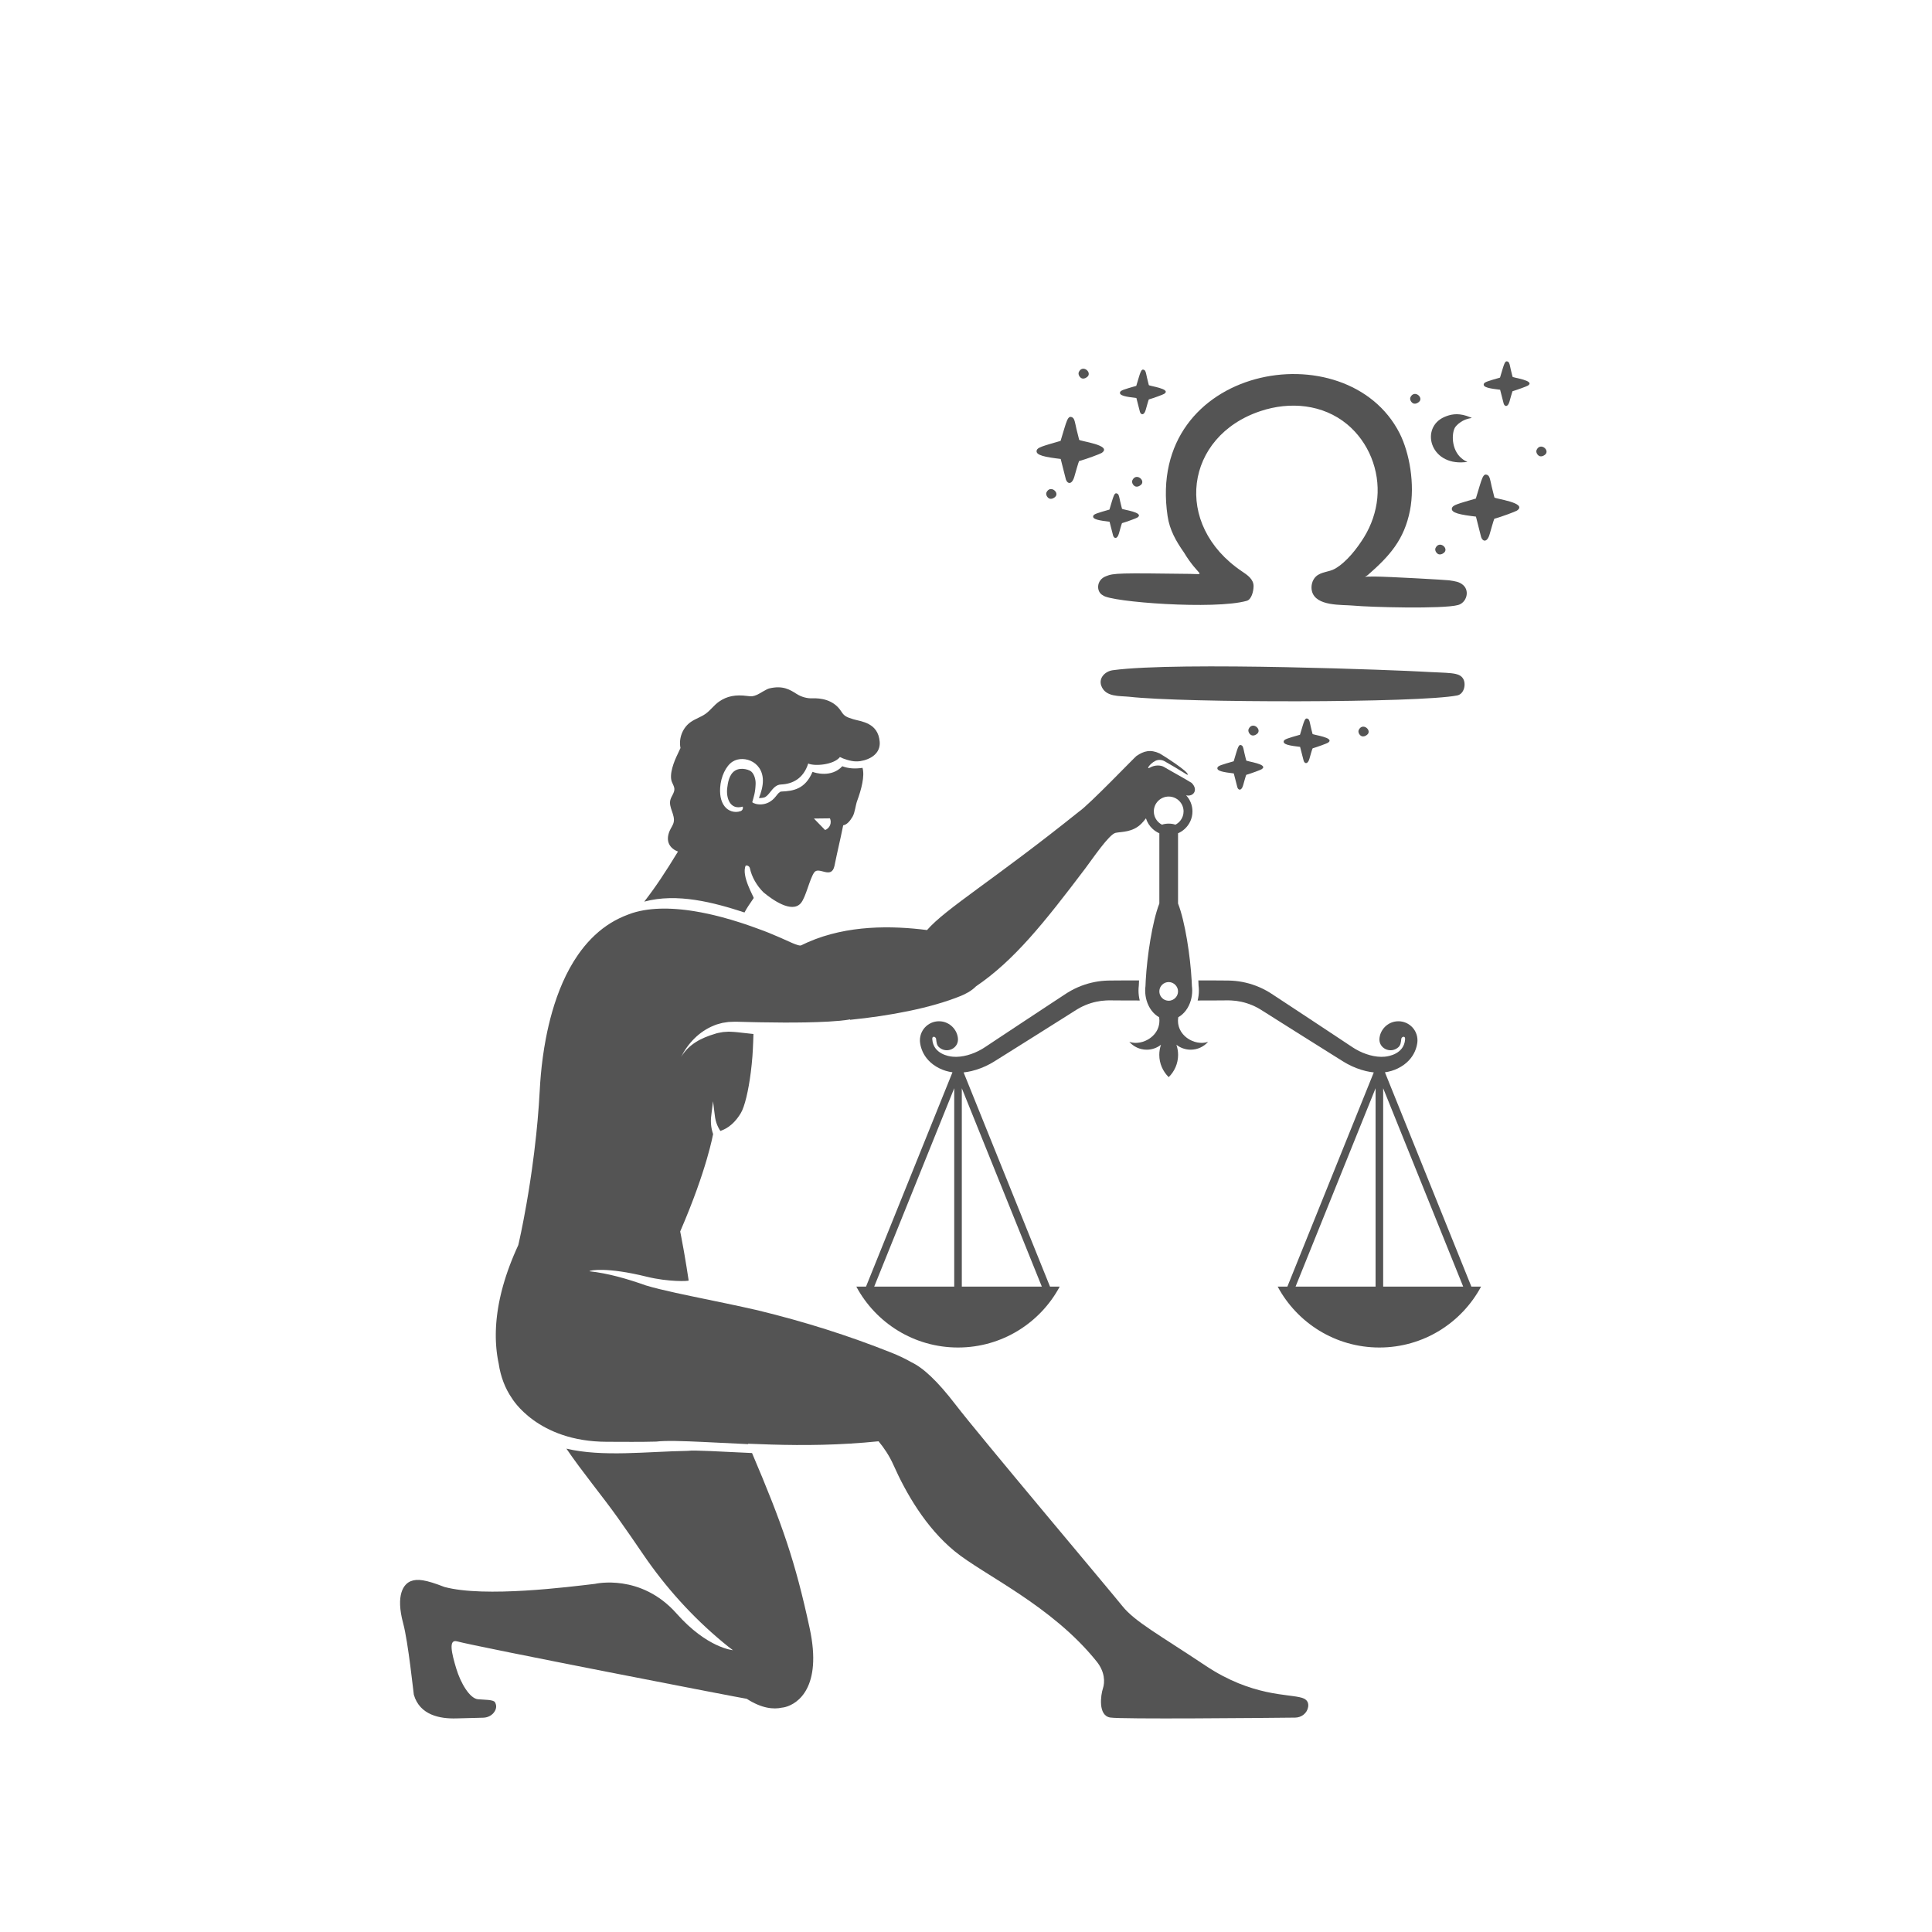 <svg xmlns="http://www.w3.org/2000/svg" xmlns:xlink="http://www.w3.org/1999/xlink" width="2000" zoomAndPan="magnify" viewBox="0 0 1500 1500" height="2000" preserveAspectRatio="xMidYMid meet" version="1.0"><defs><clipPath id="1859367965"><path d="M 310.609 1124.254 L 631.945 1124.254 L 631.945 1334.195 L 310.609 1334.195 Z M 310.609 1124.254 " clip-rule="nonzero"/></clipPath><clipPath id="fedd933e8f"><path d="M 929.82 761.105 L 1149.859 761.105 L 1149.859 1046.727 L 929.82 1046.727 Z M 929.82 761.105 " clip-rule="nonzero"/></clipPath><clipPath id="b79bb1050c"><path d="M 384.055 583 L 1016 583 L 1016 1334.195 L 384.055 1334.195 Z M 384.055 583 " clip-rule="nonzero"/></clipPath></defs><path fill="#545454" d="M 1136.023 527.023 C 1132.855 521.633 1125.25 522.742 1103.078 521.398 C 1092.227 520.684 914.828 513.395 863.906 520.367 C 858.125 521.16 852.82 526.309 855.035 532.41 C 858.285 541.367 869.211 540.18 876.738 540.969 C 919.422 545.805 1101.887 545.805 1131.348 539.941 C 1136.973 538.832 1138.316 530.828 1136.023 527.023 Z M 1136.023 527.023 " fill-opacity="1" fill-rule="nonzero"/><path fill="#545454" d="M 856.305 462.203 C 861.926 467.434 943.34 473.535 967.969 466.48 C 971.691 465.449 973.195 459.109 973.277 455.227 C 973.355 449.68 968.445 446.434 964.328 443.66 C 910.234 407.285 919.977 338.66 978.66 319.168 C 1001.469 311.559 1027.051 313.777 1045.977 329.469 C 1062.609 343.336 1071.32 365.207 1069.34 386.684 C 1068.309 397.379 1064.746 407.762 1059.125 416.953 C 1053.738 425.672 1045.582 436.289 1036.551 441.52 C 1031.879 444.215 1025.703 443.816 1021.664 447.621 C 1018.734 450.395 1017.625 455.07 1018.574 458.953 C 1021.586 470.996 1041.859 469.332 1050.965 470.207 C 1063.242 471.395 1120.34 472.98 1132.062 469.73 C 1138.477 467.988 1141.328 459.031 1136.023 454.277 C 1133.012 451.582 1129.605 451.266 1125.094 450.555 C 1122.797 450.234 1078.684 447.699 1067.121 447.621 C 1057.145 447.543 1059.441 448.57 1061.895 446.512 C 1079 431.613 1090.168 419.016 1094.684 396.43 C 1098.723 375.906 1094.285 351.496 1086.684 336.441 C 1045.738 255.852 889.09 283.426 906.516 400.707 C 908.098 411.484 913.086 420.203 919.266 429 C 930.59 447.859 937.32 445.797 924.016 445.559 C 868.895 444.848 864.539 444.926 858.68 447.383 C 850.996 450.234 850.996 459.586 856.305 462.203 Z M 856.305 462.203 " fill-opacity="1" fill-rule="nonzero"/><path fill="#545454" d="M 1137.051 358.867 C 1141.25 358.473 1138.793 359.344 1134.598 355.699 C 1126.754 348.961 1126.992 336.602 1129.605 332.004 C 1130.715 330.102 1133.727 327.883 1132.695 328.754 C 1140.379 322.496 1147.188 326.141 1138.637 322.891 C 1131.27 320.512 1125.965 321.781 1121.371 323.762 C 1102.602 332.004 1110.047 361.324 1137.051 358.867 Z M 1137.051 358.867 " fill-opacity="1" fill-rule="nonzero"/><path fill="#545454" d="M 1095.078 308.391 C 1094.207 310.211 1095.789 312.746 1097.531 313.301 C 1099.434 313.855 1101.57 312.43 1102.285 311.398 C 1104.66 307.836 1097.848 302.684 1095.078 308.391 Z M 1095.078 308.391 " fill-opacity="1" fill-rule="nonzero"/><path fill="#545454" d="M 1114.559 425.434 C 1113.688 427.254 1115.273 429.789 1117.016 430.344 C 1118.914 430.898 1121.055 429.473 1121.766 428.445 C 1124.141 424.879 1117.332 419.727 1114.559 425.434 Z M 1114.559 425.434 " fill-opacity="1" fill-rule="nonzero"/><path fill="#545454" d="M 1193.043 349.277 C 1192.172 351.102 1193.754 353.637 1195.496 354.191 C 1197.398 354.746 1199.535 353.32 1200.25 352.289 C 1202.625 348.723 1195.734 343.574 1193.043 349.277 Z M 1193.043 349.277 " fill-opacity="1" fill-rule="nonzero"/><path fill="#545454" d="M 879.191 372.812 C 878.32 374.637 879.902 377.172 881.645 377.727 C 883.547 378.281 885.684 376.855 886.398 375.824 C 888.773 372.34 881.965 367.109 879.191 372.812 Z M 879.191 372.812 " fill-opacity="1" fill-rule="nonzero"/><path fill="#545454" d="M 840.07 293.809 C 841.969 294.363 844.109 292.938 844.82 291.906 C 847.195 288.262 840.305 283.109 837.613 288.816 C 836.742 290.637 838.328 293.254 840.07 293.809 Z M 840.07 293.809 " fill-opacity="1" fill-rule="nonzero"/><path fill="#545454" d="M 812.508 382.246 C 811.637 384.066 813.223 386.602 814.965 387.156 C 816.863 387.711 819.004 386.285 819.715 385.254 C 822.09 381.77 815.281 376.539 812.508 382.246 Z M 812.508 382.246 " fill-opacity="1" fill-rule="nonzero"/><path fill="#545454" d="M 971.93 570.926 C 973.828 571.48 975.969 570.055 976.68 569.023 C 979.059 565.379 972.168 560.227 969.473 565.934 C 968.602 567.754 970.109 570.371 971.93 570.926 Z M 971.93 570.926 " fill-opacity="1" fill-rule="nonzero"/><path fill="#545454" d="M 1054.926 566.723 C 1054.055 568.547 1055.637 571.082 1057.379 571.637 C 1059.281 572.191 1061.418 570.766 1062.133 569.734 C 1064.508 566.168 1057.699 561.02 1054.926 566.723 Z M 1054.926 566.723 " fill-opacity="1" fill-rule="nonzero"/><path fill="#545454" d="M 1160.254 386.207 C 1159.465 382.641 1158.988 381.531 1158.117 377.648 C 1157.086 373.051 1156.691 369.883 1155.109 368.93 C 1151.227 366.793 1150.672 371.387 1145.844 387.078 C 1131.586 391.199 1128.023 392.148 1127.309 394.367 C 1126.043 398.332 1134.281 399.68 1145.922 401.105 L 1149.961 417.031 C 1151.07 420.441 1154.633 421.629 1156.613 414.574 C 1156.613 414.496 1159.938 402.848 1160.176 402.77 C 1165.957 401.184 1176.492 397.223 1177.758 396.43 C 1186.629 390.328 1160.492 387.316 1160.254 386.207 Z M 1160.254 386.207 " fill-opacity="1" fill-rule="nonzero"/><path fill="#545454" d="M 837.852 341.434 C 837.059 337.867 836.586 336.758 835.715 332.875 C 834.684 328.277 834.289 325.109 832.703 324.16 C 828.824 322.02 828.27 326.613 823.438 342.305 C 809.184 346.426 805.617 347.379 804.906 349.598 C 803.641 353.559 811.875 354.906 823.516 356.332 L 827.555 372.258 C 828.664 375.668 832.23 376.855 834.207 369.805 C 834.207 369.723 837.535 358.074 837.773 357.996 C 843.555 356.41 854.086 352.449 855.355 351.656 C 864.223 345.555 838.012 342.543 837.852 341.434 Z M 837.852 341.434 " fill-opacity="1" fill-rule="nonzero"/><path fill="#545454" d="M 1174.352 292.539 C 1173.797 290.082 1173.48 289.371 1172.926 286.754 C 1172.215 283.586 1171.977 281.445 1170.867 280.891 C 1168.254 279.387 1167.859 282.555 1164.609 293.176 C 1154.949 295.949 1152.496 296.66 1152.02 298.086 C 1151.148 300.781 1156.77 301.652 1164.691 302.605 L 1167.461 313.383 C 1168.176 315.68 1170.629 316.473 1171.977 311.719 C 1171.977 311.637 1174.195 303.715 1174.352 303.715 C 1178.234 302.605 1185.441 299.91 1186.312 299.355 C 1192.328 295.395 1174.512 293.332 1174.352 292.539 Z M 1174.352 292.539 " fill-opacity="1" fill-rule="nonzero"/><path fill="#545454" d="M 871.113 395.004 C 870.559 392.547 870.242 391.832 869.688 389.219 C 868.977 386.047 868.738 383.91 867.629 383.355 C 865.016 381.848 864.621 385.02 861.371 395.637 C 851.711 398.41 849.254 399.125 848.781 400.551 C 847.91 403.242 853.531 404.117 861.453 405.066 L 864.223 415.844 C 864.938 418.141 867.391 418.934 868.738 414.18 C 868.738 414.102 870.957 406.176 871.113 406.176 C 874.992 405.066 882.199 402.371 883.07 401.816 C 889.012 397.777 871.273 395.715 871.113 395.004 Z M 871.113 395.004 " fill-opacity="1" fill-rule="nonzero"/><path fill="#545454" d="M 891.941 298.961 C 891.387 296.504 891.07 295.789 890.516 293.176 C 889.805 290.004 889.566 287.863 888.457 287.309 C 885.844 285.805 885.449 288.973 882.199 299.594 C 872.539 302.367 870.082 303.078 869.609 304.508 C 868.738 307.199 874.359 308.07 882.281 309.023 L 885.051 319.801 C 885.766 322.098 888.219 322.891 889.566 318.137 C 889.566 318.059 891.785 310.133 891.941 310.133 C 895.824 309.023 903.027 306.328 903.898 305.773 C 909.84 301.812 892.02 299.75 891.941 298.961 Z M 891.941 298.961 " fill-opacity="1" fill-rule="nonzero"/><path fill="#545454" d="M 967.574 590.418 C 967.02 587.961 966.703 587.25 966.148 584.633 C 965.434 581.465 965.199 579.324 964.09 578.77 C 961.477 577.266 961.078 580.434 957.832 591.051 C 948.172 593.824 945.715 594.539 945.242 595.965 C 944.367 598.66 949.992 599.531 957.91 600.484 L 960.684 611.258 C 961.395 613.559 963.852 614.352 965.199 609.594 C 965.199 609.516 967.414 601.594 967.574 601.594 C 971.453 600.484 978.66 597.789 979.531 597.234 C 985.551 593.27 967.73 591.211 967.574 590.418 Z M 967.574 590.418 " fill-opacity="1" fill-rule="nonzero"/><path fill="#545454" d="M 1019.051 569.816 C 1018.496 567.359 1018.18 566.645 1017.625 564.031 C 1016.91 560.859 1016.676 558.723 1015.566 558.168 C 1012.953 556.66 1012.555 559.832 1009.309 570.449 C 999.648 573.223 997.191 573.938 996.719 575.363 C 995.848 578.055 1001.469 578.93 1009.387 579.879 L 1012.16 590.656 C 1012.871 592.953 1015.328 593.746 1016.676 588.992 C 1016.676 588.914 1018.891 580.988 1019.129 580.988 C 1023.012 579.879 1030.219 577.184 1031.09 576.629 C 1036.949 572.59 1019.129 570.609 1019.051 569.816 Z M 1019.051 569.816 " fill-opacity="1" fill-rule="nonzero"/><g clip-path="url(#1859367965)"><path fill="#545454" d="M 354.875 1274.348 C 369.785 1278.465 574.086 1318.137 579.762 1318.945 C 591.449 1326.477 600.539 1327.25 607.129 1325.812 C 608.004 1325.715 608.887 1325.559 609.781 1325.32 C 619.051 1322.871 638.598 1310.461 628.637 1264.227 C 617.473 1212.414 607.387 1183.324 583.875 1128.133 C 559.266 1127.031 538.641 1125.703 534.031 1126.441 C 502.246 1126.953 467.938 1131.383 439.758 1124.73 C 452.012 1142.734 467.637 1161.562 479.383 1178.031 C 486.867 1188.531 493.227 1197.828 499.328 1206.777 C 516.699 1232.246 537.445 1255.266 561.148 1274.965 C 564.18 1277.484 566.891 1279.641 569.051 1281.191 C 569.051 1281.191 549.168 1279.68 525.293 1252.754 C 497.434 1221.324 462.074 1229.684 461.996 1229.691 C 442.25 1232 376.434 1240.562 345.031 1232.105 C 330.422 1226.434 324.027 1225.582 318.84 1227.664 C 313.508 1229.801 306.992 1238.035 313.031 1260.379 C 316.93 1274.797 321.113 1315.133 321.293 1315.754 C 325.914 1331.73 341.672 1334.516 354.223 1334.168 L 375.227 1333.617 C 378.836 1333.516 382.289 1331.723 384.125 1328.609 C 385.289 1326.637 385.797 1324.203 384.273 1321.586 C 383.055 1319.492 375.699 1319.742 371.059 1319.293 C 364.578 1318.66 357.586 1306.527 354.254 1295.512 C 350.605 1283.426 348.051 1272.465 354.875 1274.348 " fill-opacity="1" fill-rule="nonzero"/></g><path fill="#545454" d="M 808.875 998.93 L 746.746 998.93 L 746.746 844.906 Z M 740.855 998.93 L 678.727 998.93 L 740.855 844.906 Z M 768.695 826.004 L 770.379 825.039 C 770.949 824.715 771.5 824.395 771.965 824.098 L 774.887 822.27 C 776.832 821.051 778.777 819.836 780.711 818.625 C 788.438 813.773 796.039 809 803.398 804.383 C 810.746 799.75 817.855 795.27 824.594 791.023 C 827.961 788.895 831.238 786.824 834.406 784.824 L 835.57 784.09 L 836.594 783.469 C 837.273 783.051 837.965 782.676 838.648 782.301 C 840.031 781.574 841.414 780.918 842.797 780.344 C 848.34 778.047 853.809 776.992 858.648 776.758 C 859.254 776.73 859.852 776.688 860.441 776.695 C 861.062 776.691 861.68 776.691 862.281 776.688 C 863.598 776.695 864.867 776.707 866.086 776.715 C 868.527 776.73 870.766 776.746 872.793 776.758 C 874.906 776.77 879.352 776.777 884.887 776.785 C 884.281 774.297 883.93 771.699 883.93 769.039 C 883.93 767.82 884.012 766.535 884.18 765.125 C 884.223 763.859 884.285 762.535 884.355 761.18 C 879.062 761.184 874.84 761.195 872.793 761.203 C 870.766 761.219 868.527 761.238 866.086 761.25 C 864.867 761.258 863.598 761.266 862.281 761.277 C 861.566 761.289 860.836 761.301 860.098 761.312 C 859.32 761.324 858.531 761.375 857.73 761.422 C 851.324 761.836 844.133 763.336 836.887 766.484 C 835.078 767.27 833.273 768.16 831.477 769.152 C 830.59 769.656 829.688 770.176 828.809 770.727 L 827.48 771.574 L 826.293 772.352 C 823.172 774.402 819.945 776.523 816.629 778.707 C 810 783.078 803.008 787.691 795.777 792.461 C 788.551 797.242 781.086 802.184 773.496 807.207 C 771.605 808.469 769.699 809.73 767.797 810.996 L 764.926 812.898 C 764.434 813.242 763.996 813.504 763.57 813.758 L 762.277 814.555 C 758.77 816.602 754.969 818.207 751.109 819.254 C 747.254 820.289 743.32 820.77 739.629 820.414 C 739.512 820.402 739.387 820.379 739.27 820.363 C 736.91 820.168 724.609 818.332 723.832 806.945 C 723.785 806.297 723.836 805.395 724.414 805.098 C 725.543 804.512 726.672 805.75 726.75 806.395 C 727.137 809.574 727.238 811.52 729.227 813.219 C 735.273 818.379 744.625 813.859 743.715 805.961 C 743.707 805.879 743.695 805.805 743.688 805.727 C 742.82 799.066 737.375 793.73 730.695 792.996 C 721.773 792.016 714.223 798.977 714.223 807.699 C 714.223 807.699 714.215 808.047 714.258 808.656 C 714.277 808.922 714.309 809.18 714.336 809.438 C 714.348 809.531 714.355 809.617 714.371 809.719 C 714.391 809.867 714.406 810.012 714.434 810.16 C 714.672 811.746 715.191 813.965 716.297 816.43 C 718.262 820.785 722.074 825.887 729.5 829.523 C 732.652 831.066 736.031 832.055 739.492 832.531 L 672.371 998.93 L 664.844 998.93 C 679.941 1027.066 709.633 1046.203 743.797 1046.203 C 777.969 1046.203 807.656 1027.066 822.758 998.93 L 815.23 998.93 L 748.145 832.621 C 750.203 832.395 752.227 832.047 754.203 831.586 C 759.316 830.363 764.168 828.469 768.695 826.004 " fill-opacity="1" fill-rule="nonzero"/><g clip-path="url(#fedd933e8f)"><path fill="#545454" d="M 1067.992 998.93 L 1005.867 998.93 L 1067.992 844.906 Z M 1073.891 844.906 L 1136.02 998.93 L 1073.891 998.93 Z M 941.949 776.758 C 943.973 776.746 946.215 776.73 948.656 776.715 C 949.875 776.707 951.145 776.695 952.465 776.688 C 953.062 776.691 953.676 776.691 954.301 776.695 C 954.887 776.688 955.484 776.73 956.09 776.758 C 960.938 776.992 966.398 778.047 971.941 780.344 C 973.328 780.918 974.711 781.574 976.09 782.301 C 976.777 782.676 977.469 783.051 978.148 783.469 L 979.172 784.09 L 980.336 784.824 C 983.504 786.824 986.781 788.895 990.145 791.023 C 996.883 795.27 1003.992 799.75 1011.344 804.383 C 1018.703 809 1026.309 813.773 1034.035 818.625 C 1035.965 819.836 1037.906 821.051 1039.852 822.27 L 1042.777 824.098 C 1043.238 824.395 1043.797 824.715 1044.367 825.039 L 1046.043 826.004 C 1050.574 828.469 1055.426 830.363 1060.535 831.586 C 1062.512 832.047 1064.539 832.395 1066.594 832.621 L 999.512 998.93 L 991.984 998.93 C 1007.086 1027.066 1036.777 1046.203 1070.941 1046.203 C 1105.109 1046.203 1134.801 1027.066 1149.902 998.93 L 1142.375 998.93 L 1075.254 832.531 C 1078.707 832.055 1082.09 831.066 1085.242 829.523 C 1092.672 825.887 1096.484 820.785 1098.445 816.43 C 1099.551 813.965 1100.066 811.746 1100.309 810.16 C 1100.332 810.012 1100.352 809.867 1100.375 809.719 C 1100.387 809.617 1100.398 809.531 1100.406 809.438 C 1100.438 809.18 1100.465 808.922 1100.48 808.656 C 1100.523 808.047 1100.52 807.699 1100.52 807.699 C 1100.52 798.977 1092.965 792.016 1084.043 792.996 C 1077.367 793.73 1071.926 799.066 1071.059 805.727 C 1071.047 805.805 1071.035 805.879 1071.027 805.961 C 1070.117 813.859 1079.469 818.379 1085.516 813.219 C 1087.508 811.52 1087.602 809.574 1087.992 806.395 C 1088.07 805.75 1089.195 804.512 1090.328 805.098 C 1090.91 805.395 1090.957 806.297 1090.914 806.945 C 1090.133 818.332 1077.836 820.168 1075.477 820.363 C 1075.352 820.379 1075.234 820.402 1075.109 820.414 C 1071.422 820.77 1067.488 820.289 1063.633 819.254 C 1059.777 818.207 1055.969 816.602 1052.465 814.555 L 1051.168 813.758 C 1050.742 813.504 1050.312 813.242 1049.812 812.898 L 1046.949 810.996 C 1045.039 809.73 1043.141 808.469 1041.242 807.207 C 1033.656 802.184 1026.191 797.242 1018.969 792.461 C 1011.734 787.691 1004.742 783.078 998.113 778.707 C 994.797 776.523 991.57 774.402 988.449 772.352 L 987.266 771.574 L 985.938 770.727 C 985.051 770.176 984.156 769.656 983.262 769.152 C 981.469 768.16 979.66 767.27 977.855 766.484 C 970.613 763.336 963.414 761.836 957.016 761.422 C 956.211 761.375 955.422 761.324 954.648 761.312 C 953.902 761.301 953.176 761.289 952.465 761.277 C 951.145 761.266 949.875 761.258 948.656 761.25 C 946.215 761.238 943.973 761.219 941.949 761.203 C 939.898 761.195 935.676 761.184 930.387 761.18 C 930.461 762.535 930.52 763.859 930.559 765.125 C 930.73 766.535 930.812 767.82 930.812 769.039 C 930.812 771.699 930.461 774.297 929.855 776.785 C 935.391 776.777 939.832 776.77 941.949 776.758 " fill-opacity="1" fill-rule="nonzero"/></g><path fill="#545454" d="M 644.371 635.359 C 645.098 637.004 645.191 638.918 644.449 640.707 C 643.703 642.496 642.281 643.789 640.605 644.43 L 631.922 635.508 Z M 578.023 708.449 C 579.672 705.164 582.305 701.484 585.168 697.238 C 585.535 696.695 575.281 679.898 578.965 672.035 C 580.449 671.719 581.902 672.66 582.227 674.141 C 583.691 680.977 587.523 687.566 592.711 692.773 C 599.262 698.215 614.727 709.492 621.797 701.168 C 625.73 696.527 628.617 682.234 632.188 677.309 C 635.758 672.379 645.434 683.035 647.855 672.371 C 650.477 659.473 652.035 653.664 654.656 640.762 C 657.375 640.359 659.848 637.641 661.902 634.117 C 663.852 630.773 664.145 625.438 665.516 621.738 C 668.738 613.023 671.52 602.5 669.652 596.16 C 664.078 596.98 658.758 596.781 653.973 594.895 C 645.594 603.988 632.727 600.074 630.852 599.246 C 625.102 612.668 616.07 614.168 606.531 614.559 C 605.277 614.609 603.859 616.328 602.426 618.203 C 595.609 627.117 585.777 624.582 584.047 622.824 C 585.168 618.723 586.473 615.363 586.672 608.457 C 586.781 604.84 585.289 599.754 582.105 598.266 C 580.957 597.738 579.777 597.375 578.609 597.152 C 575.773 596.609 572.984 596.953 570.848 598.219 C 565.941 601.137 565.066 608.109 564.594 611.969 C 563.715 619.094 566.512 629.168 576.652 626.258 C 577.16 627.684 576.414 629.25 574.988 629.762 C 573.82 630.176 572.594 630.379 571.371 630.379 C 569.152 630.379 566.961 629.695 565.148 628.457 C 564.68 628.137 564.223 627.805 563.812 627.41 C 560.285 623.996 558.703 618.691 559.117 611.648 C 559.625 603.07 563.625 594.586 568.793 591.328 C 577.703 585.711 594.305 591.867 592.113 609.168 C 591.438 614.492 589.32 619.238 589.227 619.574 C 589.766 619.652 590.906 619.684 593.039 619.219 C 594.938 618.809 596.488 616.855 598.129 614.793 C 600.203 612.184 602.547 609.23 606.305 609.078 C 615.254 608.715 623.773 604.551 627.5 592.801 C 632.352 595.039 647.273 593.918 652.125 587.762 C 654.578 589.141 660.648 591.117 664.344 591.129 C 665.52 591.129 666.707 591.141 667.867 590.953 C 676.18 589.629 683.707 584.746 682.996 575.938 C 681.773 560.875 668.391 560.227 662.453 558.395 C 657.172 556.77 655.453 555.984 653.188 552.418 C 647.195 542.984 636.785 541.957 630.926 542.18 C 626.5 542.348 622.148 541.082 618.457 538.738 C 613.375 535.508 607.836 531.941 597.223 534.5 C 594.973 535.043 589.688 538.648 587.562 539.523 C 584.566 540.77 583.395 540.77 580.16 540.344 C 571.055 539.148 564.363 540.461 558.199 544.777 C 554.328 547.484 551.617 551.496 547.766 554.227 C 544.266 556.711 539.996 558.023 536.453 560.449 C 529.938 564.91 526.797 573.266 528.328 580.746 C 527.641 582.297 526.914 583.887 526.102 585.531 C 523.324 591.195 519.359 601.16 521.625 607.027 C 522.312 608.824 523.469 610.5 523.586 612.406 C 523.777 615.516 521.188 618.125 520.434 621.16 C 519.012 626.902 524.359 632.691 523.031 638.453 C 522.48 640.836 520.848 642.848 519.895 645.109 C 516.422 653.352 520.133 658.746 526.387 661.148 C 516.422 677.449 509.332 688.227 500.195 700.023 C 525.758 693.129 554.066 700.613 578.023 708.449 " fill-opacity="1" fill-rule="nonzero"/><g clip-path="url(#b79bb1050c)"><path fill="#545454" d="M 907.371 618.441 C 913.746 618.441 918.918 623.609 918.918 629.984 C 918.918 632.508 918.098 634.832 916.727 636.73 C 915.645 638.23 914.215 639.453 912.547 640.293 C 911.168 639.738 909.277 639.453 907.371 639.453 C 905.465 639.453 903.574 639.738 902.191 640.293 C 900.527 639.453 899.094 638.23 898.016 636.73 C 896.641 634.832 895.824 632.508 895.824 629.984 C 895.824 623.609 900.992 618.441 907.371 618.441 Z M 914.484 771.082 C 914.426 771.371 914.332 771.645 914.246 771.918 C 914.203 772.047 914.172 772.184 914.121 772.309 C 913.988 772.648 913.824 772.973 913.645 773.281 C 913.605 773.352 913.57 773.414 913.527 773.48 C 913.328 773.805 913.105 774.113 912.859 774.406 C 912.492 774.824 912.121 775.168 911.727 775.477 C 911.473 775.672 911.188 775.824 910.906 775.988 C 910.723 776.09 910.555 776.211 910.363 776.297 C 909.992 776.469 909.598 776.598 909.195 776.707 C 909.105 776.734 909.02 776.773 908.926 776.793 C 908.426 776.902 907.906 776.969 907.371 776.969 C 906.918 776.969 906.48 776.914 906.055 776.836 C 905.926 776.812 905.801 776.781 905.68 776.75 C 905.367 776.672 905.066 776.582 904.773 776.465 C 904.656 776.422 904.539 776.383 904.422 776.332 C 904.035 776.16 903.664 775.965 903.32 775.734 C 902.934 775.469 902.57 775.172 902.242 774.844 C 902.113 774.711 902.008 774.555 901.887 774.41 C 901.707 774.203 901.516 774 901.359 773.773 C 900.578 772.617 900.121 771.223 900.121 769.719 C 900.121 768.219 900.578 766.824 901.359 765.668 C 901.516 765.438 901.707 765.238 901.887 765.027 C 902.008 764.887 902.113 764.727 902.242 764.594 C 902.57 764.266 902.934 763.965 903.32 763.707 C 903.668 763.473 904.039 763.281 904.422 763.109 C 904.539 763.059 904.656 763.012 904.773 762.969 C 905.066 762.859 905.367 762.762 905.68 762.691 C 905.801 762.66 905.926 762.629 906.055 762.602 C 906.48 762.523 906.918 762.473 907.371 762.473 C 907.906 762.473 908.426 762.535 908.926 762.648 C 909.02 762.668 909.105 762.707 909.195 762.73 C 909.598 762.84 909.992 762.965 910.363 763.141 C 910.555 763.23 910.727 763.348 910.906 763.457 C 911.188 763.617 911.473 763.762 911.727 763.961 C 912.129 764.273 912.504 764.625 912.84 765.012 C 913.105 765.32 913.324 765.637 913.527 765.957 C 913.57 766.023 913.605 766.09 913.645 766.152 C 913.824 766.465 913.988 766.785 914.121 767.125 C 914.172 767.254 914.203 767.391 914.246 767.52 C 914.332 767.797 914.426 768.066 914.484 768.352 C 914.57 768.797 914.621 769.25 914.621 769.719 C 914.621 770.188 914.57 770.641 914.484 771.082 Z M 882.367 586.922 C 880.945 587.895 845.566 624.871 837.668 630.172 C 772.066 682.812 734.406 705.238 719.746 722.098 C 692.609 718.625 658.07 718.059 627.398 731.453 C 625.582 732.246 623.777 733.074 621.988 733.965 C 621.027 734.445 618.668 733.672 615.152 732.18 C 615.113 732.164 615.07 732.145 615.027 732.129 C 612.086 730.77 609.062 729.414 605.977 728.082 C 605.941 728.066 605.898 728.051 605.863 728.035 C 605.41 727.84 604.953 727.648 604.496 727.453 C 604.352 727.391 604.219 727.332 604.07 727.266 C 599.645 725.332 594.543 723.207 588.922 721.223 C 587.746 720.789 586.621 720.375 585.492 719.969 C 584.336 719.547 583.219 719.152 582.098 718.758 C 581.996 718.723 581.887 718.688 581.785 718.652 C 580.727 718.285 579.672 717.922 578.613 717.562 C 578.496 717.527 578.379 717.488 578.27 717.449 C 577.172 717.082 576.074 716.719 574.973 716.363 C 574.918 716.344 574.859 716.324 574.797 716.309 C 570.113 714.797 565.387 713.395 560.66 712.133 C 560.496 712.09 560.328 712.051 560.164 712.004 C 559.176 711.742 558.191 711.488 557.211 711.242 C 556.984 711.184 556.762 711.129 556.539 711.074 C 555.594 710.84 554.652 710.609 553.707 710.387 C 553.48 710.336 553.254 710.281 553.023 710.227 C 552.047 710 551.074 709.777 550.098 709.566 C 549.922 709.527 549.746 709.488 549.566 709.449 C 546.086 708.695 542.625 708.031 539.199 707.477 C 538.977 707.438 538.762 707.406 538.543 707.375 C 537.656 707.23 536.766 707.098 535.883 706.969 C 535.562 706.926 535.246 706.883 534.926 706.836 C 534.137 706.727 533.348 706.625 532.559 706.527 C 532.211 706.484 531.863 706.441 531.516 706.398 C 530.758 706.312 530 706.23 529.25 706.156 C 528.898 706.117 528.539 706.082 528.184 706.047 C 527.414 705.973 526.648 705.91 525.883 705.848 C 525.566 705.82 525.246 705.793 524.93 705.773 C 524.027 705.707 523.129 705.652 522.238 705.605 C 522.066 705.598 521.891 705.582 521.719 705.574 C 520.656 705.523 519.598 705.488 518.547 705.461 C 518.289 705.453 518.035 705.453 517.777 705.449 C 517.016 705.438 516.25 705.43 515.492 705.434 C 514.883 705.434 514.285 705.445 513.684 705.457 C 513.191 705.473 512.699 705.477 512.211 705.492 C 511.586 705.512 510.965 705.547 510.344 705.578 C 509.895 705.602 509.438 705.617 508.988 705.645 C 508.34 705.691 507.699 705.746 507.055 705.801 C 506.645 705.836 506.227 705.867 505.816 705.91 C 505.152 705.973 504.496 706.055 503.84 706.137 C 503.461 706.184 503.078 706.223 502.703 706.277 C 502.023 706.371 501.355 706.48 500.684 706.59 C 500.34 706.645 499.996 706.695 499.656 706.754 C 498.961 706.879 498.281 707.016 497.602 707.16 C 497.293 707.223 496.977 707.277 496.672 707.348 C 495.957 707.504 495.258 707.684 494.559 707.863 C 494.297 707.926 494.027 707.984 493.766 708.055 C 492.809 708.312 491.871 708.586 490.941 708.883 C 489.773 709.258 488.656 709.695 487.527 710.117 C 486.34 710.559 485.168 711.02 484.023 711.516 C 479.422 713.5 475.117 715.855 471.137 718.59 C 462.266 724.684 454.887 732.492 448.75 741.324 C 439.547 754.574 433.133 770.129 428.684 785.672 C 427.691 789.125 426.797 792.578 425.992 796.008 C 425.188 799.434 424.469 802.832 423.828 806.184 C 422.867 811.207 422.082 816.117 421.441 820.824 C 420.164 830.238 419.465 838.848 419.09 845.953 C 418.672 854.02 418.094 861.953 417.41 869.664 C 417.066 873.516 416.695 877.316 416.301 881.047 C 415.32 890.375 414.207 899.285 413.039 907.59 C 412.57 910.91 412.098 914.133 411.625 917.25 C 411.145 920.363 410.672 923.375 410.195 926.262 C 409.723 929.148 409.254 931.918 408.789 934.551 C 408.102 938.504 407.426 942.16 406.797 945.48 C 406.59 946.59 406.383 947.656 406.184 948.688 C 405.582 951.781 405.027 954.523 404.543 956.875 C 403.238 963.152 402.406 966.668 402.406 966.668 C 401.766 968.059 401.141 969.434 400.539 970.801 C 400.352 971.227 400.176 971.645 399.992 972.066 C 399.586 973.004 399.18 973.938 398.793 974.859 C 398.543 975.453 398.309 976.035 398.07 976.625 C 397.77 977.371 397.457 978.113 397.164 978.852 C 396.906 979.5 396.668 980.145 396.418 980.789 C 396.164 981.449 395.898 982.121 395.652 982.777 C 395.418 983.406 395.203 984.02 394.977 984.645 C 394.734 985.309 394.484 985.977 394.254 986.633 C 394.043 987.23 393.852 987.82 393.648 988.414 C 393.422 989.082 393.184 989.758 392.965 990.418 C 392.766 991.02 392.586 991.613 392.395 992.211 C 392.191 992.855 391.98 993.5 391.785 994.137 C 391.609 994.727 391.441 995.309 391.27 995.891 C 391.082 996.523 390.887 997.16 390.711 997.789 C 390.547 998.355 390.402 998.918 390.25 999.48 C 390.078 1000.109 389.898 1000.746 389.738 1001.371 C 389.586 1001.941 389.457 1002.504 389.312 1003.07 C 389.164 1003.672 389.004 1004.281 388.867 1004.875 C 388.73 1005.445 388.609 1006.004 388.484 1006.566 C 388.348 1007.152 388.207 1007.746 388.086 1008.324 C 387.965 1008.879 387.863 1009.426 387.75 1009.977 C 387.629 1010.551 387.512 1011.129 387.398 1011.699 C 387.297 1012.254 387.199 1012.801 387.102 1013.352 C 387.004 1013.906 386.898 1014.461 386.805 1015.004 C 386.715 1015.562 386.633 1016.109 386.547 1016.66 C 386.465 1017.184 386.375 1017.719 386.301 1018.242 C 386.219 1018.777 386.156 1019.309 386.086 1019.844 C 386.012 1020.367 385.938 1020.898 385.879 1021.418 C 385.812 1021.93 385.762 1022.438 385.707 1022.945 C 385.648 1023.473 385.586 1024.004 385.535 1024.52 C 385.488 1025.027 385.445 1025.52 385.402 1026.02 C 385.359 1026.531 385.312 1027.051 385.273 1027.562 C 385.234 1028.059 385.207 1028.551 385.176 1029.043 C 385.148 1029.539 385.109 1030.035 385.086 1030.523 C 385.059 1031.02 385.043 1031.5 385.027 1031.988 C 385.008 1032.469 384.984 1032.957 384.973 1033.43 C 384.957 1033.918 384.957 1034.391 384.949 1034.871 C 384.941 1035.336 384.93 1035.805 384.93 1036.262 C 384.926 1036.75 384.934 1037.223 384.938 1037.703 C 384.941 1038.145 384.941 1038.59 384.949 1039.027 C 384.961 1039.504 384.98 1039.969 384.992 1040.434 C 385.008 1040.871 385.02 1041.305 385.035 1041.734 C 385.055 1042.188 385.09 1042.629 385.113 1043.082 C 385.137 1043.512 385.156 1043.945 385.184 1044.367 C 385.215 1044.812 385.254 1045.254 385.293 1045.691 C 385.324 1046.105 385.355 1046.523 385.391 1046.934 C 385.43 1047.371 385.484 1047.801 385.527 1048.23 C 385.57 1048.633 385.605 1049.039 385.652 1049.438 C 385.707 1049.863 385.762 1050.277 385.816 1050.699 C 385.867 1051.09 385.914 1051.488 385.969 1051.875 C 386.027 1052.285 386.094 1052.691 386.156 1053.098 C 386.215 1053.48 386.273 1053.867 386.332 1054.246 C 386.402 1054.656 386.477 1055.055 386.551 1055.457 C 386.613 1055.82 386.676 1056.188 386.742 1056.543 C 386.82 1056.953 386.906 1057.348 386.984 1057.75 C 387.039 1058.008 387.094 1058.27 387.148 1058.531 C 388.707 1069.086 392.254 1078.098 397.523 1085.711 C 397.625 1085.773 417.121 1119.293 471.066 1119.402 C 484.125 1119.43 497.277 1119.605 509.504 1119.25 C 516.672 1118.371 529.699 1118.773 545.785 1119.527 C 556.422 1120.031 568.391 1120.68 580.922 1121.23 C 580.879 1121.121 580.832 1121.012 580.785 1120.906 C 604.613 1121.887 630.512 1122.625 660.203 1120.793 C 660.238 1120.789 660.277 1120.785 660.309 1120.785 C 667.355 1120.352 674.613 1119.77 682.109 1119.012 C 686.312 1124.078 690.488 1130.219 693.641 1137.312 C 703.301 1159.047 718.598 1185.816 741.145 1204.332 C 763.688 1222.852 816.441 1246.332 851.461 1290.004 C 857.914 1298.051 857.906 1306.105 856.293 1310.941 C 854.684 1315.77 852.266 1331.871 861.93 1333.48 C 870.383 1334.887 978.641 1333.832 1005.617 1333.547 C 1010.48 1333.492 1014.848 1330.102 1015.629 1325.309 C 1016.098 1322.402 1015.234 1319.527 1010.871 1318.184 C 1000.406 1314.965 972.23 1317.379 936 1293.227 C 899.77 1269.074 881.047 1259.012 871.391 1246.934 C 861.73 1234.859 760.469 1114.766 741.949 1090.613 C 727.602 1071.902 716.645 1061.918 707.57 1057.605 C 703.07 1055.023 697.859 1052.492 691.758 1050.074 C 658.016 1036.707 625.262 1026.332 588.332 1017.32 C 572.262 1013.656 556.551 1010.457 542.508 1007.551 C 540.418 1007.117 538.359 1006.684 536.348 1006.266 C 532.266 1005.41 528.359 1004.582 524.656 1003.77 C 515.453 1001.75 507.523 999.855 501.469 998.004 C 494.438 995.5 487.023 993.102 479.406 991.125 C 472.281 989.277 464.973 987.801 457.688 987.016 C 457.695 986.969 457.699 986.914 457.703 986.863 C 458.309 986.312 470.836 983.52 502.223 991.258 C 518.906 995.367 534.758 994.777 534.672 994.176 C 534.641 993.977 534.609 993.777 534.582 993.578 C 534.062 990.09 533.531 986.711 533.012 983.504 C 532.48 980.211 531.953 977.102 531.461 974.242 C 531.277 973.184 531.098 972.16 530.922 971.176 C 530.812 970.562 530.707 969.957 530.602 969.375 C 529.965 965.824 529.402 962.84 528.977 960.605 C 528.855 959.969 528.746 959.391 528.645 958.879 C 528.301 957.09 528.102 956.102 528.102 956.102 C 549.168 907.426 553.555 880.547 553.66 880.512 C 552.742 877.875 552.188 875.176 552.004 872.488 C 551.902 870.949 551.91 869.422 552.023 867.91 C 552.16 866.371 552.363 865.016 552.535 863.566 L 553.598 855.004 L 554.664 863.566 C 554.852 864.973 555 866.477 555.215 867.789 C 555.453 869.133 555.777 870.445 556.191 871.715 C 556.945 874.02 558.016 876.168 559.316 878.082 C 561.852 877.027 568.574 874.984 575.094 864.344 C 578.18 859.312 581.121 846.797 582.941 832.32 C 583.188 830.391 583.414 828.398 583.621 826.355 C 583.824 824.301 584.016 822.199 584.184 820.047 C 584.68 813.582 584.98 802.867 584.98 802.801 C 580.688 802.34 576.398 801.855 572.113 801.383 C 570.594 801.172 569.27 801.191 567.832 801.078 C 567.129 801.051 566.418 800.961 565.711 800.984 L 563.598 801.129 L 561.469 801.266 C 560.766 801.352 560.078 801.52 559.375 801.637 L 557.277 802.031 C 556.57 802.156 555.91 802.434 555.219 802.625 C 544.219 805.922 534.875 810.648 528.719 820.742 C 534.008 810.168 542.785 800.809 554.316 796.211 C 555.039 795.938 555.734 795.586 556.48 795.383 L 558.719 794.754 C 559.465 794.559 560.211 794.316 560.965 794.156 L 563.27 793.805 L 565.586 793.457 C 566.355 793.363 567.137 793.391 567.914 793.352 C 569.441 793.328 571.094 793.211 572.539 793.289 C 576.348 793.383 580.152 793.48 583.965 793.57 C 584.336 793.582 584.711 793.59 585.086 793.598 C 586.836 793.633 588.586 793.68 590.34 793.703 C 590.574 793.707 590.809 793.711 591.043 793.715 C 602.672 793.922 614.293 794.004 625.863 793.781 C 631.762 793.641 637.664 793.496 643.496 793.145 C 646.418 792.977 649.32 792.766 652.184 792.504 C 653.598 792.352 655.035 792.219 656.402 792.023 C 657.105 791.938 657.762 791.832 658.418 791.723 C 658.762 791.676 659.043 791.613 659.348 791.555 C 659.508 791.523 659.652 791.496 659.754 791.469 C 659.797 791.457 659.867 791.441 659.91 791.43 L 659.996 791.781 C 691.082 788.66 722.809 782.656 745.988 773.227 C 749.176 771.926 754.148 769.508 757.734 765.816 C 787.266 745.738 810.383 716.879 842.656 674.188 C 848.121 666.945 861.125 647.672 866.156 646.613 C 870.73 645.648 879.289 646.363 886.137 639.516 C 887.359 638.293 888.539 636.879 889.715 635.344 C 890.688 638.547 892.52 641.371 894.93 643.578 C 896.449 644.969 898.191 646.121 900.113 646.949 C 900.113 646.949 900.113 701.473 900.113 701.473 C 894.637 715.469 890.582 742.375 889.547 761.176 C 889.465 762.676 889.398 764.137 889.352 765.523 C 889.211 766.672 889.113 767.84 889.113 769.039 C 889.113 771.766 889.508 774.371 890.219 776.789 C 891.914 782.594 895.457 787.297 899.969 789.789 C 900.098 790.621 900.156 791.41 900.168 792.18 C 900.172 792.438 900.152 792.68 900.145 792.934 C 900.133 793.453 900.105 793.961 900.043 794.461 C 900.012 794.742 899.961 795.016 899.914 795.289 C 899.832 795.746 899.738 796.195 899.621 796.629 C 899.547 796.898 899.473 797.168 899.387 797.43 C 899.242 797.863 899.078 798.285 898.906 798.699 C 898.805 798.934 898.715 799.176 898.602 799.406 C 898.375 799.867 898.125 800.312 897.855 800.754 C 897.762 800.906 897.68 801.07 897.582 801.223 C 897.207 801.797 896.797 802.352 896.355 802.871 C 896.242 803.008 896.113 803.129 896 803.258 C 895.656 803.641 895.301 804.016 894.926 804.371 C 894.746 804.547 894.551 804.707 894.359 804.867 C 894.027 805.16 893.688 805.441 893.336 805.707 C 893.121 805.867 892.902 806.02 892.684 806.176 C 892.324 806.418 891.965 806.648 891.598 806.871 C 891.367 807.008 891.145 807.145 890.914 807.273 C 890.512 807.488 890.102 807.688 889.684 807.879 C 889.477 807.973 889.273 808.078 889.066 808.168 C 888.477 808.414 887.875 808.633 887.27 808.82 C 887.23 808.832 887.188 808.852 887.148 808.867 C 886.504 809.062 885.848 809.215 885.191 809.344 C 884.984 809.383 884.777 809.406 884.566 809.438 C 884.113 809.512 883.664 809.574 883.207 809.609 C 882.961 809.633 882.719 809.637 882.477 809.648 C 882.234 809.66 882 809.688 881.766 809.688 C 881.523 809.688 881.285 809.672 881.039 809.66 C 880.93 809.656 880.816 809.656 880.707 809.645 C 880.105 809.605 879.508 809.531 878.922 809.426 C 878.797 809.402 878.68 809.375 878.562 809.352 C 877.957 809.227 877.363 809.078 876.785 808.879 C 880.094 812.609 884.91 814.977 890.293 814.977 C 894.477 814.977 898.32 813.539 901.383 811.152 C 900.539 813.609 900.07 816.242 900.07 818.984 C 900.07 825.742 902.859 831.859 907.371 836.297 C 911.879 831.859 914.672 825.742 914.672 818.984 C 914.672 816.242 914.207 813.609 913.355 811.152 C 916.422 813.539 920.262 814.977 924.445 814.977 C 929.832 814.977 934.648 812.609 937.961 808.879 C 937.379 809.078 936.785 809.227 936.184 809.352 C 936.062 809.375 935.941 809.402 935.82 809.426 C 935.234 809.531 934.637 809.605 934.035 809.645 C 933.922 809.656 933.812 809.656 933.699 809.66 C 933.461 809.672 933.219 809.688 932.977 809.688 C 932.738 809.688 932.504 809.66 932.27 809.648 C 932.023 809.637 931.777 809.629 931.531 809.609 C 931.078 809.574 930.625 809.512 930.168 809.438 C 929.961 809.406 929.758 809.383 929.551 809.344 C 928.895 809.215 928.238 809.062 927.586 808.863 C 926.891 808.641 926.277 808.418 925.676 808.164 C 925.473 808.082 925.277 807.977 925.074 807.887 C 924.648 807.695 924.23 807.492 923.816 807.262 C 923.594 807.145 923.379 807.012 923.16 806.883 C 922.781 806.652 922.41 806.418 922.047 806.168 C 921.832 806.02 921.621 805.867 921.414 805.715 C 921.051 805.441 920.707 805.152 920.367 804.855 C 920.184 804.699 919.996 804.547 919.82 804.379 C 919.434 804.012 919.066 803.625 918.719 803.23 C 918.609 803.113 918.492 803 918.395 802.879 C 917.949 802.352 917.535 801.797 917.156 801.215 C 917.062 801.074 916.992 800.926 916.902 800.781 C 916.629 800.336 916.371 799.875 916.141 799.398 C 916.031 799.176 915.941 798.945 915.844 798.715 C 915.664 798.293 915.496 797.863 915.355 797.422 C 915.27 797.168 915.195 796.902 915.121 796.641 C 915.004 796.195 914.906 795.742 914.828 795.281 C 914.781 795.012 914.73 794.742 914.695 794.465 C 914.637 793.961 914.609 793.445 914.598 792.918 C 914.59 792.676 914.57 792.438 914.574 792.184 C 914.59 791.406 914.645 790.609 914.773 789.789 C 919.285 787.297 922.824 782.594 924.527 776.789 C 925.234 774.371 925.629 771.766 925.629 769.039 C 925.629 767.84 925.531 766.672 925.387 765.523 C 925.344 764.137 925.277 762.676 925.191 761.176 C 924.156 742.375 920.109 715.469 914.629 701.473 L 914.629 646.949 C 916.551 646.121 918.289 644.969 919.812 643.578 C 923.5 640.199 925.824 635.363 925.824 629.984 C 925.824 625.152 923.945 620.762 920.895 617.465 C 926.461 618.883 930.668 613.293 925.156 607.82 C 921.984 605.738 905.078 596.379 904.113 595.676 C 901.199 593.824 896.535 593.836 892.816 595.961 C 889.641 597.777 892.441 593.148 896.828 590.832 C 899.094 589.637 901.824 589.738 904.078 590.973 C 907.961 593.09 915.047 597.352 921.902 601.609 C 924.727 600.055 901.156 585.34 900.301 584.945 C 893.172 581.668 888.105 583.016 882.367 586.922 " fill-opacity="1" fill-rule="nonzero"/></g></svg>